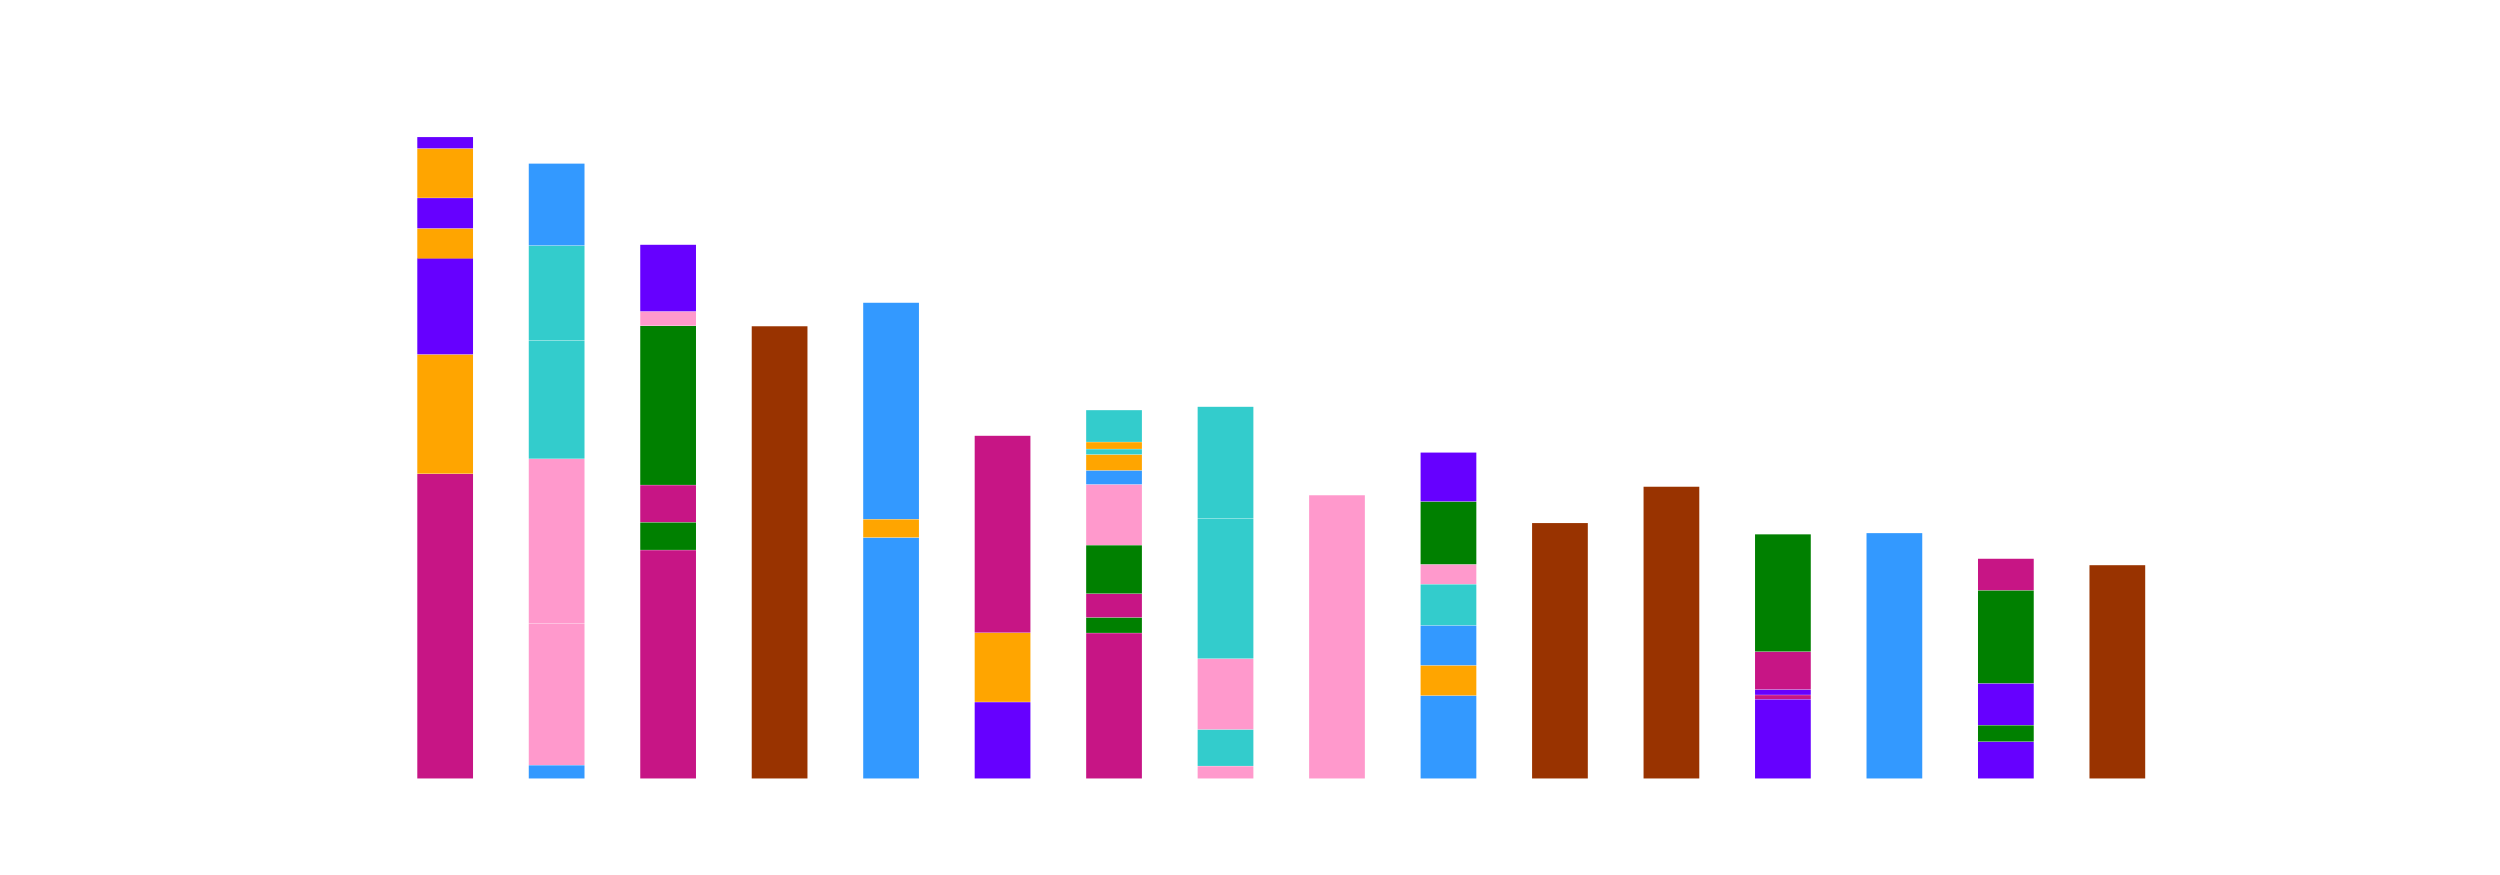 <?xml version="1.0" encoding="utf-8" standalone="no"?>
<!DOCTYPE svg PUBLIC "-//W3C//DTD SVG 1.1//EN"
  "http://www.w3.org/Graphics/SVG/1.1/DTD/svg11.dtd">
<svg height="252pt" version="1.1" viewBox="0 0 720 252" width="720pt" xmlns="http://www.w3.org/2000/svg" xmlns:xlink="http://www.w3.org/1999/xlink">
 <defs>
  <style type="text/css">*{stroke-linecap:butt;stroke-linejoin:round;}</style>
 </defs>
 <g id="figure_1">
  <g id="patch_1">
   <path d="M 0 252 
L 720 252 
L 720 0 
L 0 0 
z
" style="fill:#ffffff;"/>
  </g>
  <g id="axes_1">
   <g id="patch_2">
    <path d="M 90 224.28 
L 648 224.28 
L 648 30.24 
L 90 30.24 
z
" style="fill:#ffffff;"/>
   </g>
   <g id="patch_3">
    <path clip-path="url(#p7315f9498e)" d="M 115.364 224.28 
L 141.048 224.28 
L 141.048 223.401 
L 115.364 223.401 
z
" style="fill:none;opacity:0;"/>
   </g>
   <g id="patch_4">
    <path clip-path="url(#p7315f9498e)" d="M 147.47 224.28 
L 173.154 224.28 
L 173.154 223.401 
L 147.47 223.401 
z
" style="fill:none;opacity:0;"/>
   </g>
   <g id="patch_5">
    <path clip-path="url(#p7315f9498e)" d="M 179.575 224.28 
L 205.26 224.28 
L 205.26 223.401 
L 179.575 223.401 
z
" style="fill:none;opacity:0;"/>
   </g>
   <g id="patch_6">
    <path clip-path="url(#p7315f9498e)" d="M 211.681 224.28 
L 237.366 224.28 
L 237.366 223.401 
L 211.681 223.401 
z
" style="fill:none;opacity:0;"/>
   </g>
   <g id="patch_7">
    <path clip-path="url(#p7315f9498e)" d="M 243.787 224.28 
L 269.472 224.28 
L 269.472 223.401 
L 243.787 223.401 
z
" style="fill:none;opacity:0;"/>
   </g>
   <g id="patch_8">
    <path clip-path="url(#p7315f9498e)" d="M 275.893 224.28 
L 301.578 224.28 
L 301.578 223.401 
L 275.893 223.401 
z
" style="fill:none;opacity:0;"/>
   </g>
   <g id="patch_9">
    <path clip-path="url(#p7315f9498e)" d="M 307.999 224.28 
L 333.684 224.28 
L 333.684 223.401 
L 307.999 223.401 
z
" style="fill:none;opacity:0;"/>
   </g>
   <g id="patch_10">
    <path clip-path="url(#p7315f9498e)" d="M 340.105 224.28 
L 365.789 224.28 
L 365.789 223.401 
L 340.105 223.401 
z
" style="fill:none;opacity:0;"/>
   </g>
   <g id="patch_11">
    <path clip-path="url(#p7315f9498e)" d="M 372.211 224.28 
L 397.895 224.28 
L 397.895 223.401 
L 372.211 223.401 
z
" style="fill:none;opacity:0;"/>
   </g>
   <g id="patch_12">
    <path clip-path="url(#p7315f9498e)" d="M 404.316 224.28 
L 430.001 224.28 
L 430.001 223.401 
L 404.316 223.401 
z
" style="fill:none;opacity:0;"/>
   </g>
   <g id="patch_13">
    <path clip-path="url(#p7315f9498e)" d="M 436.422 224.28 
L 462.107 224.28 
L 462.107 223.401 
L 436.422 223.401 
z
" style="fill:none;opacity:0;"/>
   </g>
   <g id="patch_14">
    <path clip-path="url(#p7315f9498e)" d="M 468.528 224.28 
L 494.213 224.28 
L 494.213 223.401 
L 468.528 223.401 
z
" style="fill:none;opacity:0;"/>
   </g>
   <g id="patch_15">
    <path clip-path="url(#p7315f9498e)" d="M 500.634 224.28 
L 526.319 224.28 
L 526.319 223.401 
L 500.634 223.401 
z
" style="fill:none;opacity:0;"/>
   </g>
   <g id="patch_16">
    <path clip-path="url(#p7315f9498e)" d="M 532.74 224.28 
L 558.425 224.28 
L 558.425 223.401 
L 532.74 223.401 
z
" style="fill:none;opacity:0;"/>
   </g>
   <g id="patch_17">
    <path clip-path="url(#p7315f9498e)" d="M 564.846 224.28 
L 590.53 224.28 
L 590.53 223.401 
L 564.846 223.401 
z
" style="fill:none;opacity:0;"/>
   </g>
   <g id="patch_18">
    <path clip-path="url(#p7315f9498e)" d="M 596.952 224.28 
L 622.636 224.28 
L 622.636 223.401 
L 596.952 223.401 
z
" style="fill:none;opacity:0;"/>
   </g>
   <g id="patch_19">
    <path clip-path="url(#p7315f9498e)" d="M 120.18 224.192 
L 136.232 224.192 
L 136.232 136.493 
L 120.18 136.493 
z
" style="fill:#c71585;"/>
   </g>
   <g id="patch_20">
    <path clip-path="url(#p7315f9498e)" d="M 120.18 136.406 
L 136.232 136.406 
L 136.232 102.134 
L 120.18 102.134 
z
" style="fill:#ffa500;"/>
   </g>
   <g id="patch_21">
    <path clip-path="url(#p7315f9498e)" d="M 120.18 102.047 
L 136.232 102.047 
L 136.232 74.366 
L 120.18 74.366 
z
" style="fill:#6600ff;"/>
   </g>
   <g id="patch_22">
    <path clip-path="url(#p7315f9498e)" d="M 120.18 74.454 
L 136.232 74.454 
L 136.232 65.842 
L 120.18 65.842 
z
" style="fill:#ffa500;"/>
   </g>
   <g id="patch_23">
    <path clip-path="url(#p7315f9498e)" d="M 120.18 65.754 
L 136.232 65.754 
L 136.232 57.055 
L 120.18 57.055 
z
" style="fill:#6600ff;"/>
   </g>
   <g id="patch_24">
    <path clip-path="url(#p7315f9498e)" d="M 120.18 56.967 
L 136.232 56.967 
L 136.232 42.819 
L 120.18 42.819 
z
" style="fill:#ffa500;"/>
   </g>
   <g id="patch_25">
    <path clip-path="url(#p7315f9498e)" d="M 120.18 42.731 
L 136.232 42.731 
L 136.232 39.48 
L 120.18 39.48 
z
" style="fill:#6600ff;"/>
   </g>
   <g id="patch_26">
    <path clip-path="url(#p7315f9498e)" d="M 152.285 224.192 
L 168.338 224.192 
L 168.338 220.414 
L 152.285 220.414 
z
" style="fill:#3399ff;"/>
   </g>
   <g id="patch_27">
    <path clip-path="url(#p7315f9498e)" d="M 152.285 220.326 
L 168.338 220.326 
L 168.338 179.552 
L 152.285 179.552 
z
" style="fill:#ff99cc;"/>
   </g>
   <g id="patch_28">
    <path clip-path="url(#p7315f9498e)" d="M 152.285 179.464 
L 168.338 179.464 
L 168.338 132.188 
L 152.285 132.188 
z
" style="fill:#ff99cc;"/>
   </g>
   <g id="patch_29">
    <path clip-path="url(#p7315f9498e)" d="M 152.285 132.1 
L 168.338 132.1 
L 168.338 98.092 
L 152.285 98.092 
z
" style="fill:#33cccc;"/>
   </g>
   <g id="patch_30">
    <path clip-path="url(#p7315f9498e)" d="M 152.285 98.004 
L 168.338 98.004 
L 168.338 70.763 
L 152.285 70.763 
z
" style="fill:#33cccc;"/>
   </g>
   <g id="patch_31">
    <path clip-path="url(#p7315f9498e)" d="M 152.285 70.675 
L 168.338 70.675 
L 168.338 47.125 
L 152.285 47.125 
z
" style="fill:#3399ff;"/>
   </g>
   <g id="patch_32">
    <path clip-path="url(#p7315f9498e)" d="M 184.391 224.192 
L 200.444 224.192 
L 200.444 158.462 
L 184.391 158.462 
z
" style="fill:#c71585;"/>
   </g>
   <g id="patch_33">
    <path clip-path="url(#p7315f9498e)" d="M 184.391 158.374 
L 200.444 158.374 
L 200.444 150.465 
L 184.391 150.465 
z
" style="fill:#008000;"/>
   </g>
   <g id="patch_34">
    <path clip-path="url(#p7315f9498e)" d="M 184.391 150.378 
L 200.444 150.378 
L 200.444 139.745 
L 184.391 139.745 
z
" style="fill:#c71585;"/>
   </g>
   <g id="patch_35">
    <path clip-path="url(#p7315f9498e)" d="M 184.391 139.657 
L 200.444 139.657 
L 200.444 93.874 
L 184.391 93.874 
z
" style="fill:#008000;"/>
   </g>
   <g id="patch_36">
    <path clip-path="url(#p7315f9498e)" d="M 184.391 93.786 
L 200.444 93.786 
L 200.444 89.744 
L 184.391 89.744 
z
" style="fill:#ff99cc;"/>
   </g>
   <g id="patch_37">
    <path clip-path="url(#p7315f9498e)" d="M 184.391 89.656 
L 200.444 89.656 
L 200.444 70.5 
L 184.391 70.5 
z
" style="fill:#6600ff;"/>
   </g>
   <g id="patch_38">
    <path clip-path="url(#p7315f9498e)" d="M 216.497 224.192 
L 232.55 224.192 
L 232.55 93.962 
L 216.497 93.962 
z
" style="fill:#993300;"/>
   </g>
   <g id="patch_39">
    <path clip-path="url(#p7315f9498e)" d="M 248.603 224.192 
L 264.656 224.192 
L 264.656 154.859 
L 248.603 154.859 
z
" style="fill:#3399ff;"/>
   </g>
   <g id="patch_40">
    <path clip-path="url(#p7315f9498e)" d="M 248.603 154.771 
L 264.656 154.771 
L 264.656 149.587 
L 248.603 149.587 
z
" style="fill:#ffa500;"/>
   </g>
   <g id="patch_41">
    <path clip-path="url(#p7315f9498e)" d="M 248.603 149.499 
L 264.656 149.499 
L 264.656 87.196 
L 248.603 87.196 
z
" style="fill:#3399ff;"/>
   </g>
   <g id="patch_42">
    <path clip-path="url(#p7315f9498e)" d="M 280.709 224.192 
L 296.762 224.192 
L 296.762 202.224 
L 280.709 202.224 
z
" style="fill:#6600ff;"/>
   </g>
   <g id="patch_43">
    <path clip-path="url(#p7315f9498e)" d="M 280.709 202.136 
L 296.762 202.136 
L 296.762 182.276 
L 280.709 182.276 
z
" style="fill:#ffa500;"/>
   </g>
   <g id="patch_44">
    <path clip-path="url(#p7315f9498e)" d="M 280.709 182.188 
L 296.762 182.188 
L 296.762 125.509 
L 280.709 125.509 
z
" style="fill:#c71585;"/>
   </g>
   <g id="patch_45">
    <path clip-path="url(#p7315f9498e)" d="M 312.815 224.192 
L 328.868 224.192 
L 328.868 182.364 
L 312.815 182.364 
z
" style="fill:#c71585;"/>
   </g>
   <g id="patch_46">
    <path clip-path="url(#p7315f9498e)" d="M 312.815 182.276 
L 328.868 182.276 
L 328.868 177.882 
L 312.815 177.882 
z
" style="fill:#008000;"/>
   </g>
   <g id="patch_47">
    <path clip-path="url(#p7315f9498e)" d="M 312.815 177.794 
L 328.868 177.794 
L 328.868 171.028 
L 312.815 171.028 
z
" style="fill:#c71585;"/>
   </g>
   <g id="patch_48">
    <path clip-path="url(#p7315f9498e)" d="M 312.815 170.94 
L 328.868 170.94 
L 328.868 157.056 
L 312.815 157.056 
z
" style="fill:#008000;"/>
   </g>
   <g id="patch_49">
    <path clip-path="url(#p7315f9498e)" d="M 312.815 156.968 
L 328.868 156.968 
L 328.868 139.569 
L 312.815 139.569 
z
" style="fill:#ff99cc;"/>
   </g>
   <g id="patch_50">
    <path clip-path="url(#p7315f9498e)" d="M 312.815 139.481 
L 328.868 139.481 
L 328.868 135.527 
L 312.815 135.527 
z
" style="fill:#3399ff;"/>
   </g>
   <g id="patch_51">
    <path clip-path="url(#p7315f9498e)" d="M 312.815 135.439 
L 328.868 135.439 
L 328.868 130.957 
L 312.815 130.957 
z
" style="fill:#ffa500;"/>
   </g>
   <g id="patch_52">
    <path clip-path="url(#p7315f9498e)" d="M 312.815 130.869 
L 328.868 130.869 
L 328.868 129.376 
L 312.815 129.376 
z
" style="fill:#33cccc;"/>
   </g>
   <g id="patch_53">
    <path clip-path="url(#p7315f9498e)" d="M 312.815 129.288 
L 328.868 129.288 
L 328.868 127.354 
L 312.815 127.354 
z
" style="fill:#ffa500;"/>
   </g>
   <g id="patch_54">
    <path clip-path="url(#p7315f9498e)" d="M 312.815 127.267 
L 328.868 127.267 
L 328.868 118.128 
L 312.815 118.128 
z
" style="fill:#33cccc;"/>
   </g>
   <g id="patch_55">
    <path clip-path="url(#p7315f9498e)" d="M 344.921 224.192 
L 360.974 224.192 
L 360.974 220.677 
L 344.921 220.677 
z
" style="fill:#ff99cc;"/>
   </g>
   <g id="patch_56">
    <path clip-path="url(#p7315f9498e)" d="M 344.921 220.589 
L 360.974 220.589 
L 360.974 210.132 
L 344.921 210.132 
z
" style="fill:#33cccc;"/>
   </g>
   <g id="patch_57">
    <path clip-path="url(#p7315f9498e)" d="M 344.921 210.044 
L 360.974 210.044 
L 360.974 189.745 
L 344.921 189.745 
z
" style="fill:#ff99cc;"/>
   </g>
   <g id="patch_58">
    <path clip-path="url(#p7315f9498e)" d="M 344.921 189.657 
L 360.974 189.657 
L 360.974 149.323 
L 344.921 149.323 
z
" style="fill:#33cccc;"/>
   </g>
   <g id="patch_59">
    <path clip-path="url(#p7315f9498e)" d="M 344.921 149.235 
L 360.974 149.235 
L 360.974 117.161 
L 344.921 117.161 
z
" style="fill:#33cccc;"/>
   </g>
   <g id="patch_60">
    <path clip-path="url(#p7315f9498e)" d="M 377.026 224.192 
L 393.079 224.192 
L 393.079 142.645 
L 377.026 142.645 
z
" style="fill:#ff99cc;"/>
   </g>
   <g id="patch_61">
    <path clip-path="url(#p7315f9498e)" d="M 409.132 224.192 
L 425.185 224.192 
L 425.185 200.378 
L 409.132 200.378 
z
" style="fill:#3399ff;"/>
   </g>
   <g id="patch_62">
    <path clip-path="url(#p7315f9498e)" d="M 409.132 200.29 
L 425.185 200.29 
L 425.185 191.679 
L 409.132 191.679 
z
" style="fill:#ffa500;"/>
   </g>
   <g id="patch_63">
    <path clip-path="url(#p7315f9498e)" d="M 409.132 191.591 
L 425.185 191.591 
L 425.185 180.167 
L 409.132 180.167 
z
" style="fill:#3399ff;"/>
   </g>
   <g id="patch_64">
    <path clip-path="url(#p7315f9498e)" d="M 409.132 180.079 
L 425.185 180.079 
L 425.185 168.304 
L 409.132 168.304 
z
" style="fill:#33cccc;"/>
   </g>
   <g id="patch_65">
    <path clip-path="url(#p7315f9498e)" d="M 409.132 168.216 
L 425.185 168.216 
L 425.185 162.592 
L 409.132 162.592 
z
" style="fill:#ff99cc;"/>
   </g>
   <g id="patch_66">
    <path clip-path="url(#p7315f9498e)" d="M 409.132 162.504 
L 425.185 162.504 
L 425.185 144.49 
L 409.132 144.49 
z
" style="fill:#008000;"/>
   </g>
   <g id="patch_67">
    <path clip-path="url(#p7315f9498e)" d="M 409.132 144.402 
L 425.185 144.402 
L 425.185 130.342 
L 409.132 130.342 
z
" style="fill:#6600ff;"/>
   </g>
   <g id="patch_68">
    <path clip-path="url(#p7315f9498e)" d="M 441.238 224.192 
L 457.291 224.192 
L 457.291 150.641 
L 441.238 150.641 
z
" style="fill:#993300;"/>
   </g>
   <g id="patch_69">
    <path clip-path="url(#p7315f9498e)" d="M 473.344 224.192 
L 489.397 224.192 
L 489.397 140.184 
L 473.344 140.184 
z
" style="fill:#993300;"/>
   </g>
   <g id="patch_70">
    <path clip-path="url(#p7315f9498e)" d="M 505.45 224.192 
L 521.503 224.192 
L 521.503 201.433 
L 505.45 201.433 
z
" style="fill:#6600ff;"/>
   </g>
   <g id="patch_71">
    <path clip-path="url(#p7315f9498e)" d="M 505.45 201.345 
L 521.503 201.345 
L 521.503 200.202 
L 505.45 200.202 
z
" style="fill:#c71585;"/>
   </g>
   <g id="patch_72">
    <path clip-path="url(#p7315f9498e)" d="M 505.45 200.115 
L 521.503 200.115 
L 521.503 198.621 
L 505.45 198.621 
z
" style="fill:#6600ff;"/>
   </g>
   <g id="patch_73">
    <path clip-path="url(#p7315f9498e)" d="M 505.45 198.533 
L 521.503 198.533 
L 521.503 187.724 
L 505.45 187.724 
z
" style="fill:#c71585;"/>
   </g>
   <g id="patch_74">
    <path clip-path="url(#p7315f9498e)" d="M 505.45 187.636 
L 521.503 187.636 
L 521.503 153.893 
L 505.45 153.893 
z
" style="fill:#008000;"/>
   </g>
   <g id="patch_75">
    <path clip-path="url(#p7315f9498e)" d="M 537.556 224.192 
L 553.609 224.192 
L 553.609 153.541 
L 537.556 153.541 
z
" style="fill:#3399ff;"/>
   </g>
   <g id="patch_76">
    <path clip-path="url(#p7315f9498e)" d="M 569.662 224.192 
L 585.715 224.192 
L 585.715 213.647 
L 569.662 213.647 
z
" style="fill:#6600ff;"/>
   </g>
   <g id="patch_77">
    <path clip-path="url(#p7315f9498e)" d="M 569.662 213.559 
L 585.715 213.559 
L 585.715 208.902 
L 569.662 208.902 
z
" style="fill:#008000;"/>
   </g>
   <g id="patch_78">
    <path clip-path="url(#p7315f9498e)" d="M 569.662 208.814 
L 585.715 208.814 
L 585.715 196.863 
L 569.662 196.863 
z
" style="fill:#6600ff;"/>
   </g>
   <g id="patch_79">
    <path clip-path="url(#p7315f9498e)" d="M 569.662 196.775 
L 585.715 196.775 
L 585.715 170.061 
L 569.662 170.061 
z
" style="fill:#008000;"/>
   </g>
   <g id="patch_80">
    <path clip-path="url(#p7315f9498e)" d="M 569.662 169.974 
L 585.715 169.974 
L 585.715 160.923 
L 569.662 160.923 
z
" style="fill:#c71585;"/>
   </g>
   <g id="patch_81">
    <path clip-path="url(#p7315f9498e)" d="M 601.768 224.192 
L 617.82 224.192 
L 617.82 162.768 
L 601.768 162.768 
z
" style="fill:#993300;"/>
   </g>
   <g id="matplotlib.axis_1"/>
   <g id="matplotlib.axis_2"/>
  </g>
 </g>
 <defs>
  <clipPath id="p7315f9498e">
   <rect height="194.04" width="558" x="90" y="30.24"/>
  </clipPath>
 </defs>
</svg>
